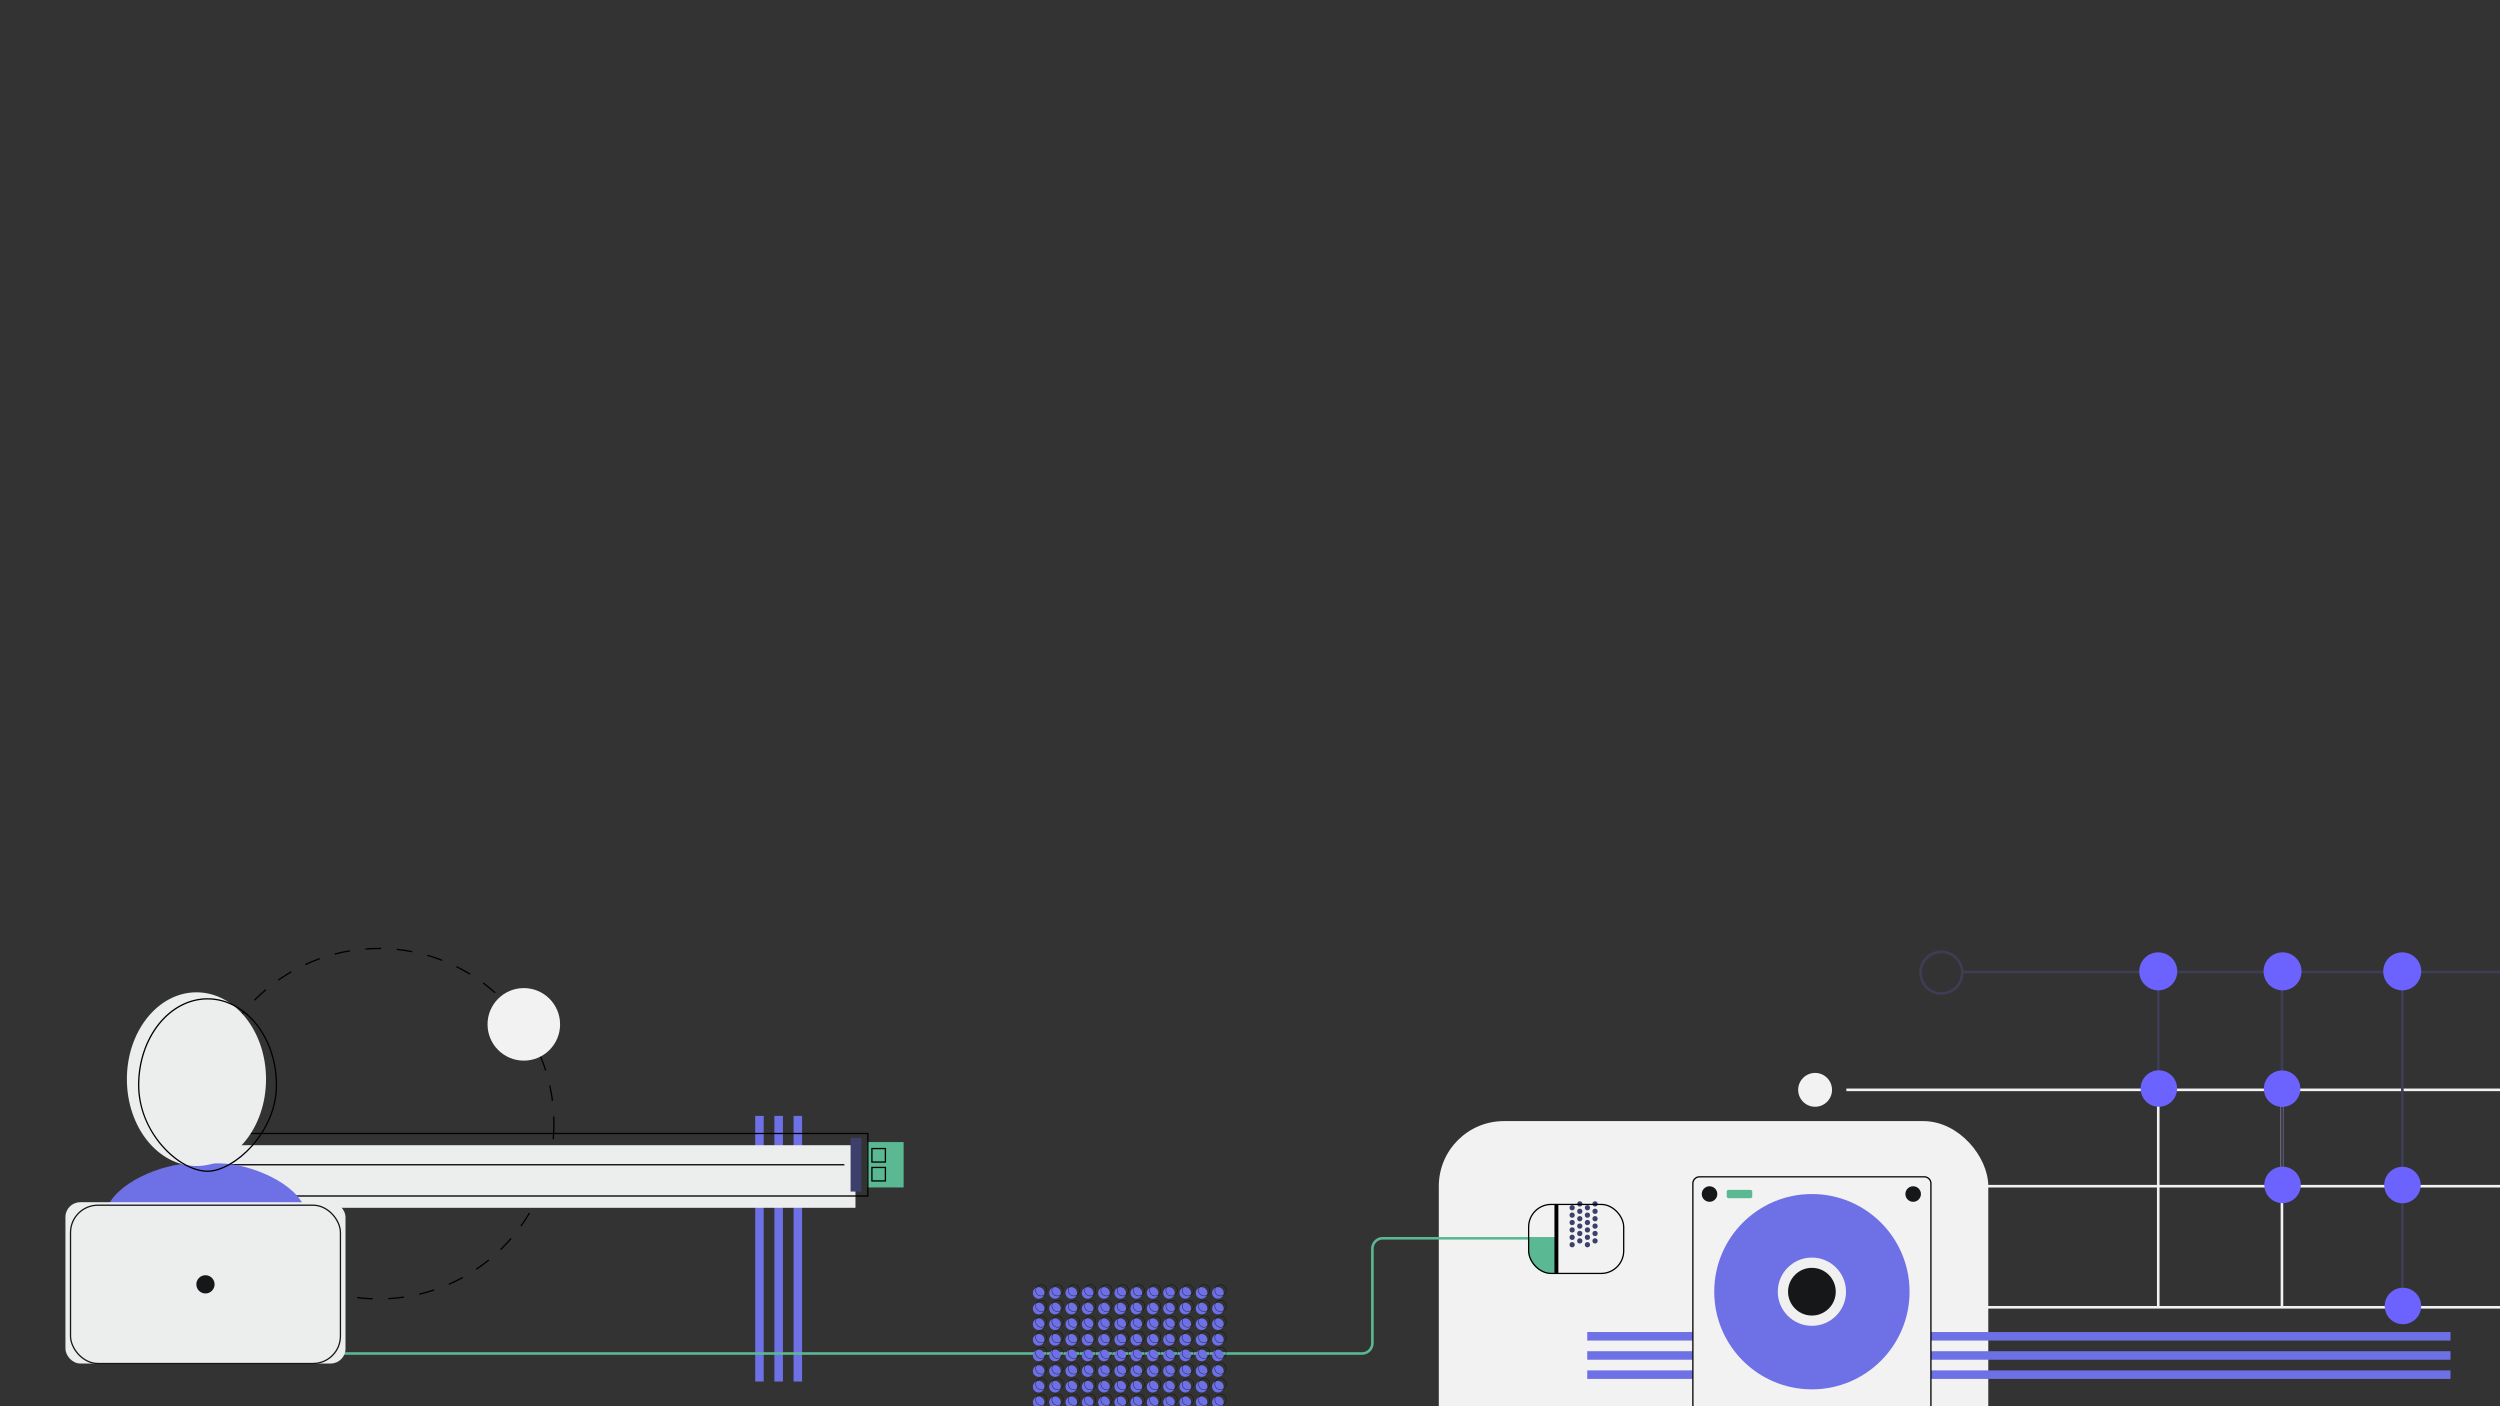 <svg id="Layer_1" data-name="Layer 1" xmlns="http://www.w3.org/2000/svg" viewBox="0 0 1920 1080"><rect x="0" y="0" width="1920" height="1080" fill="#333333" stroke="none"/><defs><style>.cls-1{fill:#f2f2f2;}.cls-10,.cls-2,.cls-6,.cls-8,.cls-9{fill:none;}.cls-2,.cls-6,.cls-9{stroke:#000;}.cls-10,.cls-2,.cls-6,.cls-9{stroke-miterlimit:10;}.cls-2{stroke-dasharray:12;}.cls-3{fill:#6e70e5;}.cls-4{fill:#eceded;}.cls-5{fill:#5ab893;}.cls-7{fill:#3c406a;}.cls-8{stroke:#5ab893;stroke-linejoin:round;stroke-width:2px;}.cls-9{stroke-width:3px;}.cls-10{stroke:#151719;}.cls-11{fill:#151719;}.cls-12{fill:#3f3d56;}.cls-13{fill:#6c63ff;}.cls-14{fill:#f0f0f0;}</style></defs><title>app illustrations new</title><rect class="cls-1" x="1105" y="861" width="422" height="355" rx="50"/><circle class="cls-2" cx="290.86" cy="863" r="134.57"/><circle class="cls-1" cx="402.29" cy="786.71" r="27.86"/><rect class="cls-3" x="1219" y="1052.46" width="663" height="6.55"/><rect class="cls-3" x="1219" y="1037.73" width="663" height="6.55"/><rect class="cls-3" x="1219" y="1023" width="663" height="6.55"/><rect class="cls-1" x="1300" y="904" width="183" height="241" rx="5.09"/><rect class="cls-3" x="609.45" y="857" width="6.55" height="204"/><rect class="cls-3" x="594.73" y="857" width="6.55" height="204"/><rect class="cls-3" x="580" y="857" width="6.55" height="204"/><g id="Layer_1-2" data-name="Layer 1-2"><path class="cls-4" d="M151,903.5h0a24,24,0,0,1,24-24H657v48.07h-482A24,24,0,0,1,151,903.5Z"/><rect class="cls-5" x="665.99" y="877.1" width="27.99" height="34.86"/><rect class="cls-6" x="669.63" y="882.09" width="10.36" height="10.36"/><rect class="cls-6" x="669.63" y="896.6" width="10.36" height="10.36"/><rect class="cls-7" x="653.26" y="873.94" width="8.21" height="41.18"/><line class="cls-6" x1="648.47" y1="894.53" x2="169.67" y2="894.53"/><path class="cls-6" d="M184.5,870.53h482a0,0,0,0,1,0,0v48a0,0,0,0,1,0,0h-482a24,24,0,0,1-24-24v0A24,24,0,0,1,184.5,870.53Z"/></g><g id="Layer_1-2-2" data-name="Layer 1-2"><path class="cls-5" d="M1174,951.38v9.22a17.61,17.61,0,0,0,17.56,17.56h3.73V951.38Z"/><path class="cls-8" d="M1195,951H1062a8,8,0,0,0-8,8v72.5a8,8,0,0,1-8,8H201"/><line class="cls-9" x1="1195.32" y1="978.1" x2="1195.32" y2="924.65"/><circle class="cls-7" cx="1207.41" cy="955.94" r="2.02"/><circle class="cls-7" cx="1207.41" cy="950.26" r="2.02"/><circle class="cls-7" cx="1207.41" cy="944.58" r="2.02"/><circle class="cls-7" cx="1207.41" cy="938.9" r="2.02"/><circle class="cls-7" cx="1207.41" cy="933.22" r="2.02"/><circle class="cls-7" cx="1207.41" cy="927.53" r="2.02"/><circle class="cls-7" cx="1219.14" cy="955.94" r="2.02"/><circle class="cls-7" cx="1219.14" cy="950.26" r="2.02"/><circle class="cls-7" cx="1219.14" cy="944.58" r="2.02"/><circle class="cls-7" cx="1219.14" cy="938.9" r="2.02"/><circle class="cls-7" cx="1219.14" cy="933.22" r="2.02"/><circle class="cls-7" cx="1219.14" cy="927.53" r="2.02"/><circle class="cls-7" cx="1213.27" cy="953.01" r="2.02"/><circle class="cls-7" cx="1213.27" cy="947.33" r="2.02"/><circle class="cls-7" cx="1213.27" cy="941.65" r="2.02"/><circle class="cls-7" cx="1213.27" cy="935.97" r="2.02"/><circle class="cls-7" cx="1213.27" cy="930.28" r="2.02"/><circle class="cls-7" cx="1213.27" cy="924.6" r="2.02"/><circle class="cls-7" cx="1225" cy="953.01" r="2.02"/><circle class="cls-7" cx="1225" cy="947.33" r="2.02"/><circle class="cls-7" cx="1225" cy="941.65" r="2.02"/><circle class="cls-7" cx="1225" cy="935.97" r="2.02"/><circle class="cls-7" cx="1225" cy="930.28" r="2.02"/><circle class="cls-7" cx="1225" cy="924.6" r="2.02"/><rect class="cls-6" x="1174" y="925" width="73" height="53" rx="17.31"/></g><circle class="cls-3" cx="797.69" cy="992.98" r="4.45"/><circle class="cls-3" cx="810.22" cy="992.98" r="4.45"/><circle class="cls-3" cx="822.75" cy="992.98" r="4.45"/><circle class="cls-3" cx="835.28" cy="992.98" r="4.45"/><circle class="cls-3" cx="847.81" cy="992.98" r="4.45"/><circle class="cls-3" cx="860.34" cy="992.98" r="4.45"/><circle class="cls-3" cx="797.69" cy="1004.98" r="4.45"/><circle class="cls-3" cx="810.22" cy="1004.98" r="4.45"/><circle class="cls-3" cx="822.75" cy="1004.98" r="4.45"/><circle class="cls-3" cx="835.28" cy="1004.98" r="4.45"/><circle class="cls-3" cx="847.81" cy="1004.98" r="4.45"/><circle class="cls-3" cx="860.34" cy="1004.98" r="4.45"/><circle class="cls-3" cx="797.69" cy="1016.98" r="4.45"/><circle class="cls-3" cx="810.22" cy="1016.98" r="4.45"/><circle class="cls-3" cx="822.75" cy="1016.98" r="4.45"/><circle class="cls-3" cx="835.28" cy="1016.98" r="4.45"/><circle class="cls-3" cx="847.81" cy="1016.98" r="4.45"/><circle class="cls-3" cx="860.34" cy="1016.98" r="4.45"/><circle class="cls-3" cx="797.69" cy="1028.98" r="4.45"/><circle class="cls-3" cx="810.22" cy="1028.98" r="4.45"/><circle class="cls-3" cx="822.75" cy="1028.98" r="4.45"/><circle class="cls-3" cx="835.28" cy="1028.98" r="4.45"/><circle class="cls-3" cx="847.81" cy="1028.98" r="4.45"/><circle class="cls-3" cx="860.34" cy="1028.98" r="4.45"/><circle class="cls-3" cx="797.69" cy="1040.98" r="4.45"/><circle class="cls-3" cx="810.22" cy="1040.98" r="4.45"/><circle class="cls-3" cx="822.75" cy="1040.98" r="4.45"/><circle class="cls-3" cx="835.28" cy="1040.98" r="4.45"/><circle class="cls-3" cx="847.81" cy="1040.98" r="4.45"/><circle class="cls-3" cx="860.34" cy="1040.98" r="4.45"/><circle class="cls-3" cx="797.69" cy="1052.98" r="4.45"/><circle class="cls-3" cx="810.22" cy="1052.98" r="4.45"/><circle class="cls-3" cx="822.75" cy="1052.98" r="4.45"/><circle class="cls-3" cx="835.28" cy="1052.98" r="4.45"/><circle class="cls-3" cx="847.81" cy="1052.98" r="4.45"/><circle class="cls-3" cx="860.34" cy="1052.98" r="4.45"/><circle class="cls-3" cx="797.69" cy="1064.98" r="4.45"/><circle class="cls-3" cx="810.22" cy="1064.98" r="4.45"/><circle class="cls-3" cx="822.75" cy="1064.98" r="4.45"/><circle class="cls-3" cx="835.28" cy="1064.98" r="4.45"/><circle class="cls-3" cx="847.81" cy="1064.98" r="4.45"/><circle class="cls-3" cx="860.34" cy="1064.98" r="4.45"/><circle class="cls-3" cx="797.69" cy="1076.98" r="4.45"/><circle class="cls-3" cx="810.22" cy="1076.98" r="4.45"/><circle class="cls-3" cx="822.75" cy="1076.98" r="4.45"/><circle class="cls-3" cx="835.28" cy="1076.98" r="4.45"/><circle class="cls-3" cx="847.81" cy="1076.98" r="4.45"/><circle class="cls-3" cx="860.34" cy="1076.98" r="4.45"/><path d="M799.69,986.78a4.2,4.2,0,1,1-4.2,4.2,4.2,4.2,0,0,1,4.2-4.2m0-.25a4.45,4.45,0,1,0,4.44,4.45,4.45,4.45,0,0,0-4.44-4.45Z"/><path d="M812.22,986.78A4.2,4.2,0,1,1,808,991a4.2,4.2,0,0,1,4.2-4.2m0-.25a4.45,4.45,0,1,0,4.44,4.45,4.45,4.45,0,0,0-4.44-4.45Z"/><path d="M824.75,986.78a4.2,4.2,0,1,1-4.2,4.2,4.2,4.2,0,0,1,4.2-4.2m0-.25a4.45,4.45,0,1,0,4.44,4.45,4.45,4.45,0,0,0-4.44-4.45Z"/><path d="M837.28,986.78a4.2,4.2,0,1,1-4.2,4.2,4.2,4.2,0,0,1,4.2-4.2m0-.25a4.45,4.45,0,1,0,4.44,4.45,4.45,4.45,0,0,0-4.44-4.45Z"/><path d="M849.81,986.78a4.2,4.2,0,1,1-4.2,4.2,4.21,4.21,0,0,1,4.2-4.2m0-.25a4.45,4.45,0,1,0,4.45,4.45,4.45,4.45,0,0,0-4.45-4.45Z"/><path d="M862.34,986.78a4.2,4.2,0,1,1-4.2,4.2,4.2,4.2,0,0,1,4.2-4.2m0-.25a4.45,4.45,0,1,0,4.44,4.45,4.45,4.45,0,0,0-4.44-4.45Z"/><path d="M799.69,998.78a4.2,4.2,0,1,1-4.2,4.2,4.2,4.2,0,0,1,4.2-4.2m0-.25a4.45,4.45,0,1,0,4.44,4.45,4.45,4.45,0,0,0-4.44-4.45Z"/><path d="M812.22,998.78a4.2,4.2,0,1,1-4.2,4.2,4.2,4.2,0,0,1,4.2-4.2m0-.25a4.45,4.45,0,1,0,4.44,4.45,4.45,4.45,0,0,0-4.44-4.45Z"/><path d="M824.75,998.78a4.2,4.2,0,1,1-4.2,4.2,4.2,4.2,0,0,1,4.2-4.2m0-.25a4.45,4.45,0,1,0,4.44,4.45,4.45,4.45,0,0,0-4.44-4.45Z"/><path d="M837.28,998.78a4.2,4.2,0,1,1-4.2,4.2,4.2,4.2,0,0,1,4.2-4.2m0-.25a4.45,4.45,0,1,0,4.44,4.45,4.45,4.45,0,0,0-4.44-4.45Z"/><path d="M849.81,998.78a4.2,4.2,0,1,1-4.2,4.2,4.21,4.21,0,0,1,4.2-4.2m0-.25a4.45,4.45,0,1,0,4.45,4.45,4.45,4.45,0,0,0-4.45-4.45Z"/><path d="M862.34,998.78a4.2,4.2,0,1,1-4.2,4.2,4.2,4.2,0,0,1,4.2-4.2m0-.25a4.45,4.45,0,1,0,4.44,4.45,4.45,4.45,0,0,0-4.44-4.45Z"/><path d="M799.69,1010.78a4.2,4.2,0,1,1-4.2,4.2,4.2,4.2,0,0,1,4.2-4.2m0-.25a4.45,4.45,0,1,0,4.44,4.45,4.45,4.45,0,0,0-4.44-4.45Z"/><path d="M812.22,1010.78a4.2,4.2,0,1,1-4.2,4.2,4.2,4.2,0,0,1,4.2-4.2m0-.25a4.45,4.45,0,1,0,4.44,4.45,4.45,4.45,0,0,0-4.44-4.45Z"/><path d="M824.75,1010.78a4.2,4.2,0,1,1-4.2,4.2,4.2,4.2,0,0,1,4.2-4.2m0-.25a4.45,4.45,0,1,0,4.44,4.45,4.45,4.45,0,0,0-4.44-4.45Z"/><path d="M837.28,1010.78a4.2,4.2,0,1,1-4.2,4.2,4.2,4.2,0,0,1,4.2-4.2m0-.25a4.45,4.45,0,1,0,4.44,4.45,4.45,4.45,0,0,0-4.44-4.45Z"/><path d="M849.81,1010.78a4.2,4.2,0,1,1-4.2,4.2,4.21,4.21,0,0,1,4.2-4.2m0-.25a4.45,4.45,0,1,0,4.45,4.45,4.45,4.45,0,0,0-4.45-4.45Z"/><path d="M862.34,1010.78a4.2,4.2,0,1,1-4.2,4.2,4.2,4.2,0,0,1,4.2-4.2m0-.25a4.45,4.45,0,1,0,4.44,4.45,4.45,4.45,0,0,0-4.44-4.45Z"/><path d="M799.69,1022.78a4.2,4.2,0,1,1-4.2,4.2,4.2,4.2,0,0,1,4.2-4.2m0-.25a4.45,4.45,0,1,0,4.44,4.45,4.45,4.45,0,0,0-4.44-4.45Z"/><path d="M812.22,1022.78a4.2,4.2,0,1,1-4.2,4.2,4.2,4.2,0,0,1,4.2-4.2m0-.25a4.45,4.45,0,1,0,4.44,4.45,4.45,4.45,0,0,0-4.44-4.45Z"/><path d="M824.75,1022.78a4.2,4.2,0,1,1-4.2,4.2,4.2,4.2,0,0,1,4.2-4.2m0-.25a4.45,4.45,0,1,0,4.44,4.45,4.45,4.45,0,0,0-4.44-4.45Z"/><path d="M837.28,1022.78a4.2,4.2,0,1,1-4.2,4.2,4.2,4.2,0,0,1,4.2-4.2m0-.25a4.45,4.45,0,1,0,4.44,4.45,4.45,4.45,0,0,0-4.44-4.45Z"/><path d="M849.81,1022.78a4.2,4.2,0,1,1-4.2,4.2,4.21,4.21,0,0,1,4.2-4.2m0-.25a4.45,4.45,0,1,0,4.45,4.45,4.45,4.45,0,0,0-4.45-4.45Z"/><path d="M862.34,1022.78a4.2,4.2,0,1,1-4.2,4.2,4.2,4.2,0,0,1,4.2-4.2m0-.25a4.45,4.45,0,1,0,4.44,4.45,4.45,4.45,0,0,0-4.44-4.45Z"/><path d="M799.69,1034.78a4.2,4.2,0,1,1-4.2,4.2,4.2,4.2,0,0,1,4.2-4.2m0-.25a4.45,4.45,0,1,0,4.44,4.45,4.45,4.45,0,0,0-4.44-4.45Z"/><path d="M812.22,1034.78a4.2,4.2,0,1,1-4.2,4.2,4.2,4.2,0,0,1,4.2-4.2m0-.25a4.45,4.45,0,1,0,4.44,4.45,4.45,4.45,0,0,0-4.44-4.45Z"/><path d="M824.75,1034.78a4.2,4.2,0,1,1-4.2,4.2,4.2,4.2,0,0,1,4.2-4.2m0-.25a4.45,4.45,0,1,0,4.44,4.45,4.45,4.45,0,0,0-4.44-4.45Z"/><path d="M837.28,1034.78a4.2,4.2,0,1,1-4.2,4.2,4.2,4.2,0,0,1,4.2-4.2m0-.25a4.45,4.45,0,1,0,4.44,4.45,4.45,4.45,0,0,0-4.44-4.45Z"/><path d="M849.81,1034.78a4.2,4.2,0,1,1-4.2,4.2,4.21,4.21,0,0,1,4.2-4.2m0-.25a4.45,4.45,0,1,0,4.45,4.45,4.45,4.45,0,0,0-4.45-4.45Z"/><path d="M862.34,1034.78a4.2,4.2,0,1,1-4.2,4.2,4.2,4.2,0,0,1,4.2-4.2m0-.25a4.45,4.45,0,1,0,4.44,4.45,4.45,4.45,0,0,0-4.44-4.45Z"/><path d="M799.69,1046.78a4.2,4.2,0,1,1-4.2,4.2,4.2,4.2,0,0,1,4.2-4.2m0-.25a4.45,4.45,0,1,0,4.44,4.45,4.45,4.45,0,0,0-4.44-4.45Z"/><path d="M812.22,1046.78a4.2,4.2,0,1,1-4.2,4.2,4.2,4.2,0,0,1,4.2-4.2m0-.25a4.45,4.45,0,1,0,4.44,4.45,4.45,4.45,0,0,0-4.44-4.45Z"/><path d="M824.75,1046.78a4.2,4.2,0,1,1-4.2,4.2,4.2,4.2,0,0,1,4.2-4.2m0-.25a4.45,4.45,0,1,0,4.44,4.45,4.45,4.45,0,0,0-4.44-4.45Z"/><path d="M837.28,1046.78a4.2,4.2,0,1,1-4.2,4.2,4.2,4.2,0,0,1,4.2-4.2m0-.25a4.45,4.45,0,1,0,4.44,4.45,4.45,4.45,0,0,0-4.44-4.45Z"/><path d="M849.81,1046.78a4.2,4.2,0,1,1-4.2,4.2,4.21,4.21,0,0,1,4.2-4.2m0-.25a4.45,4.45,0,1,0,4.45,4.45,4.45,4.45,0,0,0-4.45-4.45Z"/><path d="M862.34,1046.78a4.2,4.2,0,1,1-4.2,4.2,4.2,4.2,0,0,1,4.2-4.2m0-.25a4.45,4.45,0,1,0,4.44,4.45,4.45,4.45,0,0,0-4.44-4.45Z"/><path d="M799.69,1058.78a4.2,4.2,0,1,1-4.2,4.2,4.2,4.2,0,0,1,4.2-4.2m0-.25a4.45,4.45,0,1,0,4.44,4.45,4.45,4.45,0,0,0-4.44-4.45Z"/><path d="M812.22,1058.78a4.2,4.2,0,1,1-4.2,4.2,4.2,4.2,0,0,1,4.2-4.2m0-.25a4.45,4.45,0,1,0,4.44,4.45,4.45,4.45,0,0,0-4.44-4.45Z"/><path d="M824.75,1058.78a4.2,4.2,0,1,1-4.2,4.2,4.2,4.2,0,0,1,4.2-4.2m0-.25a4.45,4.45,0,1,0,4.44,4.45,4.45,4.45,0,0,0-4.44-4.45Z"/><path d="M837.28,1058.78a4.2,4.2,0,1,1-4.2,4.2,4.2,4.2,0,0,1,4.2-4.2m0-.25a4.45,4.45,0,1,0,4.44,4.45,4.45,4.45,0,0,0-4.44-4.45Z"/><path d="M849.81,1058.78a4.2,4.2,0,1,1-4.2,4.2,4.21,4.21,0,0,1,4.2-4.2m0-.25a4.45,4.45,0,1,0,4.45,4.45,4.45,4.45,0,0,0-4.45-4.45Z"/><path d="M862.34,1058.78a4.2,4.2,0,1,1-4.2,4.2,4.2,4.2,0,0,1,4.2-4.2m0-.25a4.45,4.45,0,1,0,4.44,4.45,4.45,4.45,0,0,0-4.44-4.45Z"/><path d="M799.69,1070.78a4.2,4.2,0,1,1-4.2,4.2,4.2,4.2,0,0,1,4.2-4.2m0-.25a4.45,4.45,0,1,0,4.44,4.45,4.45,4.45,0,0,0-4.44-4.45Z"/><path d="M812.22,1070.78a4.2,4.2,0,1,1-4.2,4.2,4.2,4.2,0,0,1,4.2-4.2m0-.25a4.45,4.45,0,1,0,4.44,4.45,4.45,4.45,0,0,0-4.44-4.45Z"/><path d="M824.75,1070.78a4.2,4.2,0,1,1-4.2,4.2,4.2,4.2,0,0,1,4.2-4.2m0-.25a4.45,4.45,0,1,0,4.44,4.45,4.45,4.45,0,0,0-4.44-4.45Z"/><path d="M837.28,1070.78a4.2,4.2,0,1,1-4.2,4.2,4.2,4.2,0,0,1,4.2-4.2m0-.25a4.45,4.45,0,1,0,4.44,4.45,4.45,4.45,0,0,0-4.44-4.45Z"/><path d="M849.81,1070.78a4.2,4.2,0,1,1-4.2,4.2,4.21,4.21,0,0,1,4.2-4.2m0-.25a4.45,4.45,0,1,0,4.45,4.45,4.45,4.45,0,0,0-4.45-4.45Z"/><path d="M862.34,1070.78a4.2,4.2,0,1,1-4.2,4.2,4.2,4.2,0,0,1,4.2-4.2m0-.25a4.45,4.45,0,1,0,4.44,4.45,4.45,4.45,0,0,0-4.44-4.45Z"/><circle class="cls-3" cx="872.69" cy="992.98" r="4.45"/><circle class="cls-3" cx="885.22" cy="992.98" r="4.45"/><circle class="cls-3" cx="897.75" cy="992.98" r="4.45"/><circle class="cls-3" cx="910.28" cy="992.98" r="4.45"/><circle class="cls-3" cx="922.81" cy="992.98" r="4.45"/><circle class="cls-3" cx="935.34" cy="992.98" r="4.45"/><circle class="cls-3" cx="872.69" cy="1004.98" r="4.45"/><circle class="cls-3" cx="885.22" cy="1004.98" r="4.45"/><circle class="cls-3" cx="897.75" cy="1004.98" r="4.45"/><circle class="cls-3" cx="910.28" cy="1004.98" r="4.45"/><circle class="cls-3" cx="922.81" cy="1004.98" r="4.45"/><circle class="cls-3" cx="935.34" cy="1004.98" r="4.45"/><circle class="cls-3" cx="872.69" cy="1016.98" r="4.45"/><circle class="cls-3" cx="885.22" cy="1016.98" r="4.45"/><circle class="cls-3" cx="897.75" cy="1016.98" r="4.45"/><circle class="cls-3" cx="910.28" cy="1016.98" r="4.45"/><circle class="cls-3" cx="922.81" cy="1016.98" r="4.45"/><circle class="cls-3" cx="935.34" cy="1016.98" r="4.45"/><circle class="cls-3" cx="872.69" cy="1028.98" r="4.45"/><circle class="cls-3" cx="885.22" cy="1028.98" r="4.45"/><circle class="cls-3" cx="897.75" cy="1028.98" r="4.45"/><circle class="cls-3" cx="910.28" cy="1028.98" r="4.45"/><circle class="cls-3" cx="922.81" cy="1028.98" r="4.45"/><circle class="cls-3" cx="935.34" cy="1028.98" r="4.45"/><circle class="cls-3" cx="872.69" cy="1040.98" r="4.45"/><circle class="cls-3" cx="885.22" cy="1040.98" r="4.45"/><circle class="cls-3" cx="897.75" cy="1040.98" r="4.45"/><circle class="cls-3" cx="910.28" cy="1040.98" r="4.45"/><circle class="cls-3" cx="922.81" cy="1040.98" r="4.45"/><circle class="cls-3" cx="935.34" cy="1040.98" r="4.45"/><circle class="cls-3" cx="872.69" cy="1052.98" r="4.45"/><circle class="cls-3" cx="885.22" cy="1052.98" r="4.45"/><circle class="cls-3" cx="897.75" cy="1052.98" r="4.45"/><circle class="cls-3" cx="910.28" cy="1052.98" r="4.45"/><circle class="cls-3" cx="922.81" cy="1052.98" r="4.45"/><circle class="cls-3" cx="935.34" cy="1052.98" r="4.45"/><circle class="cls-3" cx="872.69" cy="1064.98" r="4.45"/><circle class="cls-3" cx="885.22" cy="1064.98" r="4.45"/><circle class="cls-3" cx="897.75" cy="1064.98" r="4.45"/><circle class="cls-3" cx="910.28" cy="1064.98" r="4.45"/><circle class="cls-3" cx="922.81" cy="1064.98" r="4.45"/><circle class="cls-3" cx="935.34" cy="1064.98" r="4.45"/><circle class="cls-3" cx="872.69" cy="1076.98" r="4.45"/><circle class="cls-3" cx="885.22" cy="1076.98" r="4.45"/><circle class="cls-3" cx="897.75" cy="1076.98" r="4.45"/><circle class="cls-3" cx="910.28" cy="1076.98" r="4.45"/><circle class="cls-3" cx="922.81" cy="1076.98" r="4.45"/><circle class="cls-3" cx="935.34" cy="1076.98" r="4.45"/><path d="M874.69,986.78a4.2,4.2,0,1,1-4.2,4.2,4.2,4.2,0,0,1,4.2-4.2m0-.25a4.45,4.45,0,1,0,4.44,4.45,4.45,4.45,0,0,0-4.44-4.45Z"/><path d="M887.22,986.78A4.2,4.2,0,1,1,883,991a4.2,4.2,0,0,1,4.2-4.2m0-.25a4.45,4.45,0,1,0,4.44,4.45,4.45,4.45,0,0,0-4.44-4.45Z"/><path d="M899.75,986.78a4.2,4.2,0,1,1-4.2,4.2,4.2,4.2,0,0,1,4.2-4.2m0-.25a4.45,4.45,0,1,0,4.44,4.45,4.45,4.45,0,0,0-4.44-4.45Z"/><path d="M912.28,986.78a4.2,4.2,0,1,1-4.2,4.2,4.2,4.2,0,0,1,4.2-4.2m0-.25a4.45,4.45,0,1,0,4.44,4.45,4.45,4.45,0,0,0-4.44-4.45Z"/><path d="M924.81,986.78a4.2,4.2,0,1,1-4.2,4.2,4.21,4.21,0,0,1,4.2-4.2m0-.25a4.45,4.45,0,1,0,4.45,4.45,4.45,4.45,0,0,0-4.45-4.45Z"/><path d="M937.34,986.78a4.2,4.2,0,1,1-4.2,4.2,4.2,4.2,0,0,1,4.2-4.2m0-.25a4.45,4.45,0,1,0,4.44,4.45,4.45,4.45,0,0,0-4.44-4.45Z"/><path d="M874.69,998.78a4.2,4.2,0,1,1-4.2,4.2,4.2,4.2,0,0,1,4.2-4.2m0-.25a4.45,4.45,0,1,0,4.44,4.45,4.45,4.45,0,0,0-4.44-4.45Z"/><path d="M887.22,998.78a4.2,4.2,0,1,1-4.2,4.2,4.2,4.2,0,0,1,4.2-4.2m0-.25a4.45,4.45,0,1,0,4.44,4.45,4.45,4.45,0,0,0-4.44-4.45Z"/><path d="M899.75,998.78a4.2,4.2,0,1,1-4.2,4.2,4.2,4.2,0,0,1,4.2-4.2m0-.25a4.45,4.45,0,1,0,4.44,4.45,4.45,4.45,0,0,0-4.44-4.45Z"/><path d="M912.28,998.78a4.2,4.2,0,1,1-4.2,4.2,4.2,4.2,0,0,1,4.2-4.2m0-.25a4.45,4.45,0,1,0,4.44,4.45,4.45,4.45,0,0,0-4.44-4.45Z"/><path d="M924.81,998.78a4.2,4.2,0,1,1-4.2,4.2,4.21,4.21,0,0,1,4.2-4.2m0-.25a4.45,4.45,0,1,0,4.45,4.45,4.45,4.45,0,0,0-4.45-4.45Z"/><path d="M937.34,998.78a4.2,4.2,0,1,1-4.2,4.2,4.2,4.2,0,0,1,4.2-4.2m0-.25a4.45,4.45,0,1,0,4.44,4.45,4.45,4.45,0,0,0-4.44-4.45Z"/><path d="M874.69,1010.78a4.2,4.2,0,1,1-4.2,4.2,4.2,4.2,0,0,1,4.2-4.2m0-.25a4.45,4.45,0,1,0,4.44,4.45,4.45,4.45,0,0,0-4.44-4.45Z"/><path d="M887.22,1010.78a4.2,4.2,0,1,1-4.2,4.2,4.2,4.2,0,0,1,4.2-4.2m0-.25a4.45,4.45,0,1,0,4.44,4.45,4.45,4.45,0,0,0-4.44-4.45Z"/><path d="M899.75,1010.78a4.2,4.2,0,1,1-4.2,4.2,4.2,4.2,0,0,1,4.2-4.2m0-.25a4.45,4.45,0,1,0,4.44,4.45,4.45,4.45,0,0,0-4.44-4.45Z"/><path d="M912.28,1010.78a4.2,4.2,0,1,1-4.2,4.2,4.2,4.2,0,0,1,4.2-4.2m0-.25a4.45,4.45,0,1,0,4.44,4.45,4.45,4.45,0,0,0-4.44-4.45Z"/><path d="M924.81,1010.78a4.2,4.2,0,1,1-4.2,4.2,4.21,4.21,0,0,1,4.2-4.2m0-.25a4.45,4.45,0,1,0,4.45,4.45,4.45,4.45,0,0,0-4.45-4.45Z"/><path d="M937.34,1010.78a4.2,4.2,0,1,1-4.2,4.2,4.2,4.2,0,0,1,4.2-4.2m0-.25a4.45,4.45,0,1,0,4.44,4.45,4.45,4.45,0,0,0-4.44-4.45Z"/><path d="M874.69,1022.78a4.2,4.2,0,1,1-4.2,4.2,4.2,4.2,0,0,1,4.2-4.2m0-.25a4.45,4.45,0,1,0,4.44,4.45,4.45,4.45,0,0,0-4.44-4.45Z"/><path d="M887.22,1022.78a4.2,4.2,0,1,1-4.2,4.2,4.2,4.2,0,0,1,4.2-4.2m0-.25a4.45,4.45,0,1,0,4.44,4.45,4.45,4.45,0,0,0-4.44-4.45Z"/><path d="M899.75,1022.78a4.2,4.2,0,1,1-4.2,4.2,4.2,4.2,0,0,1,4.2-4.2m0-.25a4.45,4.45,0,1,0,4.44,4.45,4.45,4.45,0,0,0-4.44-4.45Z"/><path d="M912.28,1022.78a4.2,4.2,0,1,1-4.2,4.2,4.2,4.2,0,0,1,4.2-4.2m0-.25a4.45,4.45,0,1,0,4.44,4.45,4.45,4.45,0,0,0-4.44-4.45Z"/><path d="M924.81,1022.78a4.2,4.2,0,1,1-4.2,4.2,4.21,4.21,0,0,1,4.2-4.2m0-.25a4.45,4.45,0,1,0,4.45,4.45,4.45,4.45,0,0,0-4.45-4.45Z"/><path d="M937.34,1022.78a4.2,4.2,0,1,1-4.2,4.2,4.2,4.2,0,0,1,4.2-4.2m0-.25a4.45,4.45,0,1,0,4.44,4.45,4.45,4.45,0,0,0-4.44-4.45Z"/><path d="M874.69,1034.78a4.2,4.2,0,1,1-4.2,4.2,4.2,4.2,0,0,1,4.2-4.2m0-.25a4.45,4.45,0,1,0,4.44,4.45,4.45,4.45,0,0,0-4.44-4.45Z"/><path d="M887.22,1034.78a4.2,4.2,0,1,1-4.2,4.2,4.2,4.2,0,0,1,4.2-4.2m0-.25a4.45,4.45,0,1,0,4.44,4.45,4.45,4.45,0,0,0-4.44-4.45Z"/><path d="M899.75,1034.78a4.2,4.2,0,1,1-4.2,4.2,4.2,4.2,0,0,1,4.2-4.2m0-.25a4.45,4.45,0,1,0,4.44,4.45,4.45,4.45,0,0,0-4.44-4.45Z"/><path d="M912.28,1034.78a4.2,4.2,0,1,1-4.2,4.2,4.2,4.2,0,0,1,4.2-4.2m0-.25a4.45,4.45,0,1,0,4.44,4.45,4.45,4.45,0,0,0-4.44-4.45Z"/><path d="M924.81,1034.78a4.2,4.2,0,1,1-4.2,4.2,4.21,4.21,0,0,1,4.2-4.2m0-.25a4.45,4.45,0,1,0,4.45,4.45,4.45,4.45,0,0,0-4.45-4.45Z"/><path d="M937.34,1034.78a4.2,4.2,0,1,1-4.2,4.2,4.2,4.2,0,0,1,4.2-4.2m0-.25a4.45,4.45,0,1,0,4.44,4.45,4.45,4.45,0,0,0-4.44-4.45Z"/><path d="M874.69,1046.78a4.2,4.2,0,1,1-4.2,4.2,4.2,4.2,0,0,1,4.2-4.2m0-.25a4.45,4.45,0,1,0,4.44,4.45,4.45,4.45,0,0,0-4.44-4.45Z"/><path d="M887.22,1046.78a4.2,4.2,0,1,1-4.2,4.2,4.2,4.2,0,0,1,4.2-4.2m0-.25a4.45,4.45,0,1,0,4.44,4.45,4.45,4.45,0,0,0-4.44-4.45Z"/><path d="M899.75,1046.78a4.2,4.2,0,1,1-4.2,4.2,4.2,4.2,0,0,1,4.2-4.2m0-.25a4.45,4.45,0,1,0,4.44,4.45,4.45,4.45,0,0,0-4.44-4.45Z"/><path d="M912.28,1046.78a4.2,4.2,0,1,1-4.2,4.2,4.2,4.2,0,0,1,4.2-4.2m0-.25a4.45,4.45,0,1,0,4.44,4.45,4.45,4.45,0,0,0-4.44-4.45Z"/><path d="M924.81,1046.78a4.2,4.2,0,1,1-4.2,4.2,4.21,4.21,0,0,1,4.2-4.2m0-.25a4.45,4.45,0,1,0,4.45,4.45,4.45,4.45,0,0,0-4.45-4.45Z"/><path d="M937.34,1046.78a4.2,4.2,0,1,1-4.2,4.2,4.2,4.2,0,0,1,4.2-4.2m0-.25a4.45,4.45,0,1,0,4.44,4.45,4.45,4.45,0,0,0-4.44-4.45Z"/><path d="M874.69,1058.78a4.2,4.2,0,1,1-4.2,4.2,4.2,4.2,0,0,1,4.2-4.2m0-.25a4.45,4.45,0,1,0,4.44,4.45,4.45,4.45,0,0,0-4.44-4.45Z"/><path d="M887.22,1058.78a4.2,4.2,0,1,1-4.2,4.2,4.2,4.2,0,0,1,4.2-4.2m0-.25a4.45,4.45,0,1,0,4.44,4.45,4.45,4.45,0,0,0-4.44-4.45Z"/><path d="M899.75,1058.78a4.2,4.2,0,1,1-4.2,4.2,4.2,4.2,0,0,1,4.2-4.2m0-.25a4.45,4.45,0,1,0,4.44,4.45,4.45,4.45,0,0,0-4.44-4.45Z"/><path d="M912.28,1058.78a4.2,4.2,0,1,1-4.2,4.2,4.2,4.2,0,0,1,4.2-4.2m0-.25a4.45,4.45,0,1,0,4.44,4.45,4.45,4.45,0,0,0-4.44-4.45Z"/><path d="M924.81,1058.78a4.2,4.2,0,1,1-4.2,4.2,4.21,4.21,0,0,1,4.2-4.2m0-.25a4.45,4.45,0,1,0,4.45,4.45,4.45,4.45,0,0,0-4.45-4.45Z"/><path d="M937.34,1058.78a4.2,4.2,0,1,1-4.2,4.2,4.2,4.2,0,0,1,4.2-4.2m0-.25a4.45,4.45,0,1,0,4.44,4.45,4.45,4.45,0,0,0-4.44-4.45Z"/><path d="M874.69,1070.78a4.2,4.2,0,1,1-4.2,4.2,4.2,4.2,0,0,1,4.2-4.2m0-.25a4.45,4.45,0,1,0,4.44,4.45,4.45,4.45,0,0,0-4.44-4.45Z"/><path d="M887.22,1070.78a4.2,4.2,0,1,1-4.2,4.2,4.2,4.2,0,0,1,4.2-4.2m0-.25a4.45,4.45,0,1,0,4.44,4.45,4.45,4.45,0,0,0-4.44-4.45Z"/><path d="M899.75,1070.78a4.2,4.2,0,1,1-4.2,4.2,4.2,4.2,0,0,1,4.2-4.2m0-.25a4.45,4.45,0,1,0,4.44,4.45,4.45,4.45,0,0,0-4.44-4.45Z"/><path d="M912.28,1070.78a4.2,4.2,0,1,1-4.2,4.2,4.2,4.2,0,0,1,4.2-4.2m0-.25a4.45,4.45,0,1,0,4.44,4.45,4.45,4.45,0,0,0-4.44-4.45Z"/><path d="M924.81,1070.78a4.2,4.2,0,1,1-4.2,4.2,4.21,4.21,0,0,1,4.2-4.2m0-.25a4.45,4.45,0,1,0,4.45,4.45,4.45,4.45,0,0,0-4.45-4.45Z"/><path d="M937.34,1070.78a4.2,4.2,0,1,1-4.2,4.2,4.2,4.2,0,0,1,4.2-4.2m0-.25a4.45,4.45,0,1,0,4.44,4.45,4.45,4.45,0,0,0-4.44-4.45Z"/><path class="cls-3" d="M159.68,998.29c25.46,0,67.07-7.59,86.84-20.63-2.14-11.7-7.07-30.65-11.74-47.6-5.95-21.59-43.48-36.55-65.88-36.55H147.32c-22.46,0-60.06,15-65.93,36.73-4.47,16.52-9.25,34.67-11.63,45.32C90.14,989.88,132.89,998.29,159.68,998.29Z"/><rect class="cls-4" x="50.26" y="923.31" width="215.09" height="123.86" rx="11.36"/><rect class="cls-10" x="54.16" y="925.59" width="207.29" height="121.57" rx="21.02"/><circle class="cls-11" cx="157.8" cy="986.38" r="7.01"/><ellipse class="cls-4" cx="150.88" cy="828.8" rx="53.43" ry="66.7"/><path d="M159.38,767.61c28.91,0,52.43,29.47,52.43,65.69,0,22.21-11.73,38.67-18.73,46.5-10.42,11.66-23.64,19.2-33.7,19.2-10.83,0-24-7.35-34.35-19.19C113.37,866.48,107,850,107,833.3c0-36.22,23.52-65.69,52.43-65.69m0-1c-29.51,0-53.43,29.86-53.43,66.69S137,900,159.38,900c20.62,0,53.43-29.86,53.43-66.7s-23.92-66.69-53.43-66.69Z"/><rect class="cls-1" x="1656.53" y="836.11" width="2" height="166.89"/><rect class="cls-1" x="1751.53" y="836.11" width="2" height="166.89"/><rect class="cls-1" x="1476" y="1003" width="474" height="2"/><rect class="cls-1" x="1476" y="910" width="474" height="2"/><rect class="cls-1" x="1418" y="836" width="532" height="2"/><rect class="cls-12" x="1506.5" y="745.5" width="431" height="2"/><path class="cls-12" d="M1508,747a17,17,0,1,1-17-17A17,17,0,0,1,1508,747Zm-2,0a15,15,0,1,0-15,15A15,15,0,0,0,1506,747Z"/><rect class="cls-12" x="1656.56" y="746" width="2" height="90"/><rect class="cls-12" x="1751.56" y="746" width="2" height="164"/><rect class="cls-12" x="1844" y="746" width="2" height="264"/><circle class="cls-13" cx="1657.53" cy="746" r="14.59"/><circle class="cls-13" cx="1753" cy="746" r="14.59"/><circle class="cls-13" cx="1844.91" cy="746" r="14.59"/><circle class="cls-13" cx="1845.44" cy="1003" r="14"/><circle class="cls-13" cx="1845.08" cy="910.11" r="14"/><circle class="cls-13" cx="1753" cy="910" r="14"/><circle class="cls-13" cx="1752.64" cy="836.11" r="14"/><circle class="cls-13" cx="1658" cy="836" r="14"/><circle class="cls-1" cx="1452" cy="1004" r="13"/><circle class="cls-1" cx="1452" cy="912" r="13"/><circle class="cls-1" cx="1394" cy="837" r="13"/><g id="Layer_1-2-3" data-name="Layer 1-2"><path class="cls-6" d="M1305.24,903.81h172.59a5.11,5.11,0,0,1,5.12,5.11v235.66H1300.13V908.92A5.11,5.11,0,0,1,1305.24,903.81Z"/><circle class="cls-3" cx="1391.54" cy="992.02" r="75"/><circle class="cls-14" cx="1391.54" cy="992.02" r="26.21"/><circle class="cls-11" cx="1312.92" cy="917.02" r="5.97"/><circle class="cls-11" cx="1469.31" cy="917.02" r="5.97"/><rect class="cls-5" x="1326.13" y="913.82" width="19.6" height="6.39" rx="1.33"/><circle class="cls-11" cx="1391.54" cy="992.02" r="18.32"/></g></svg>